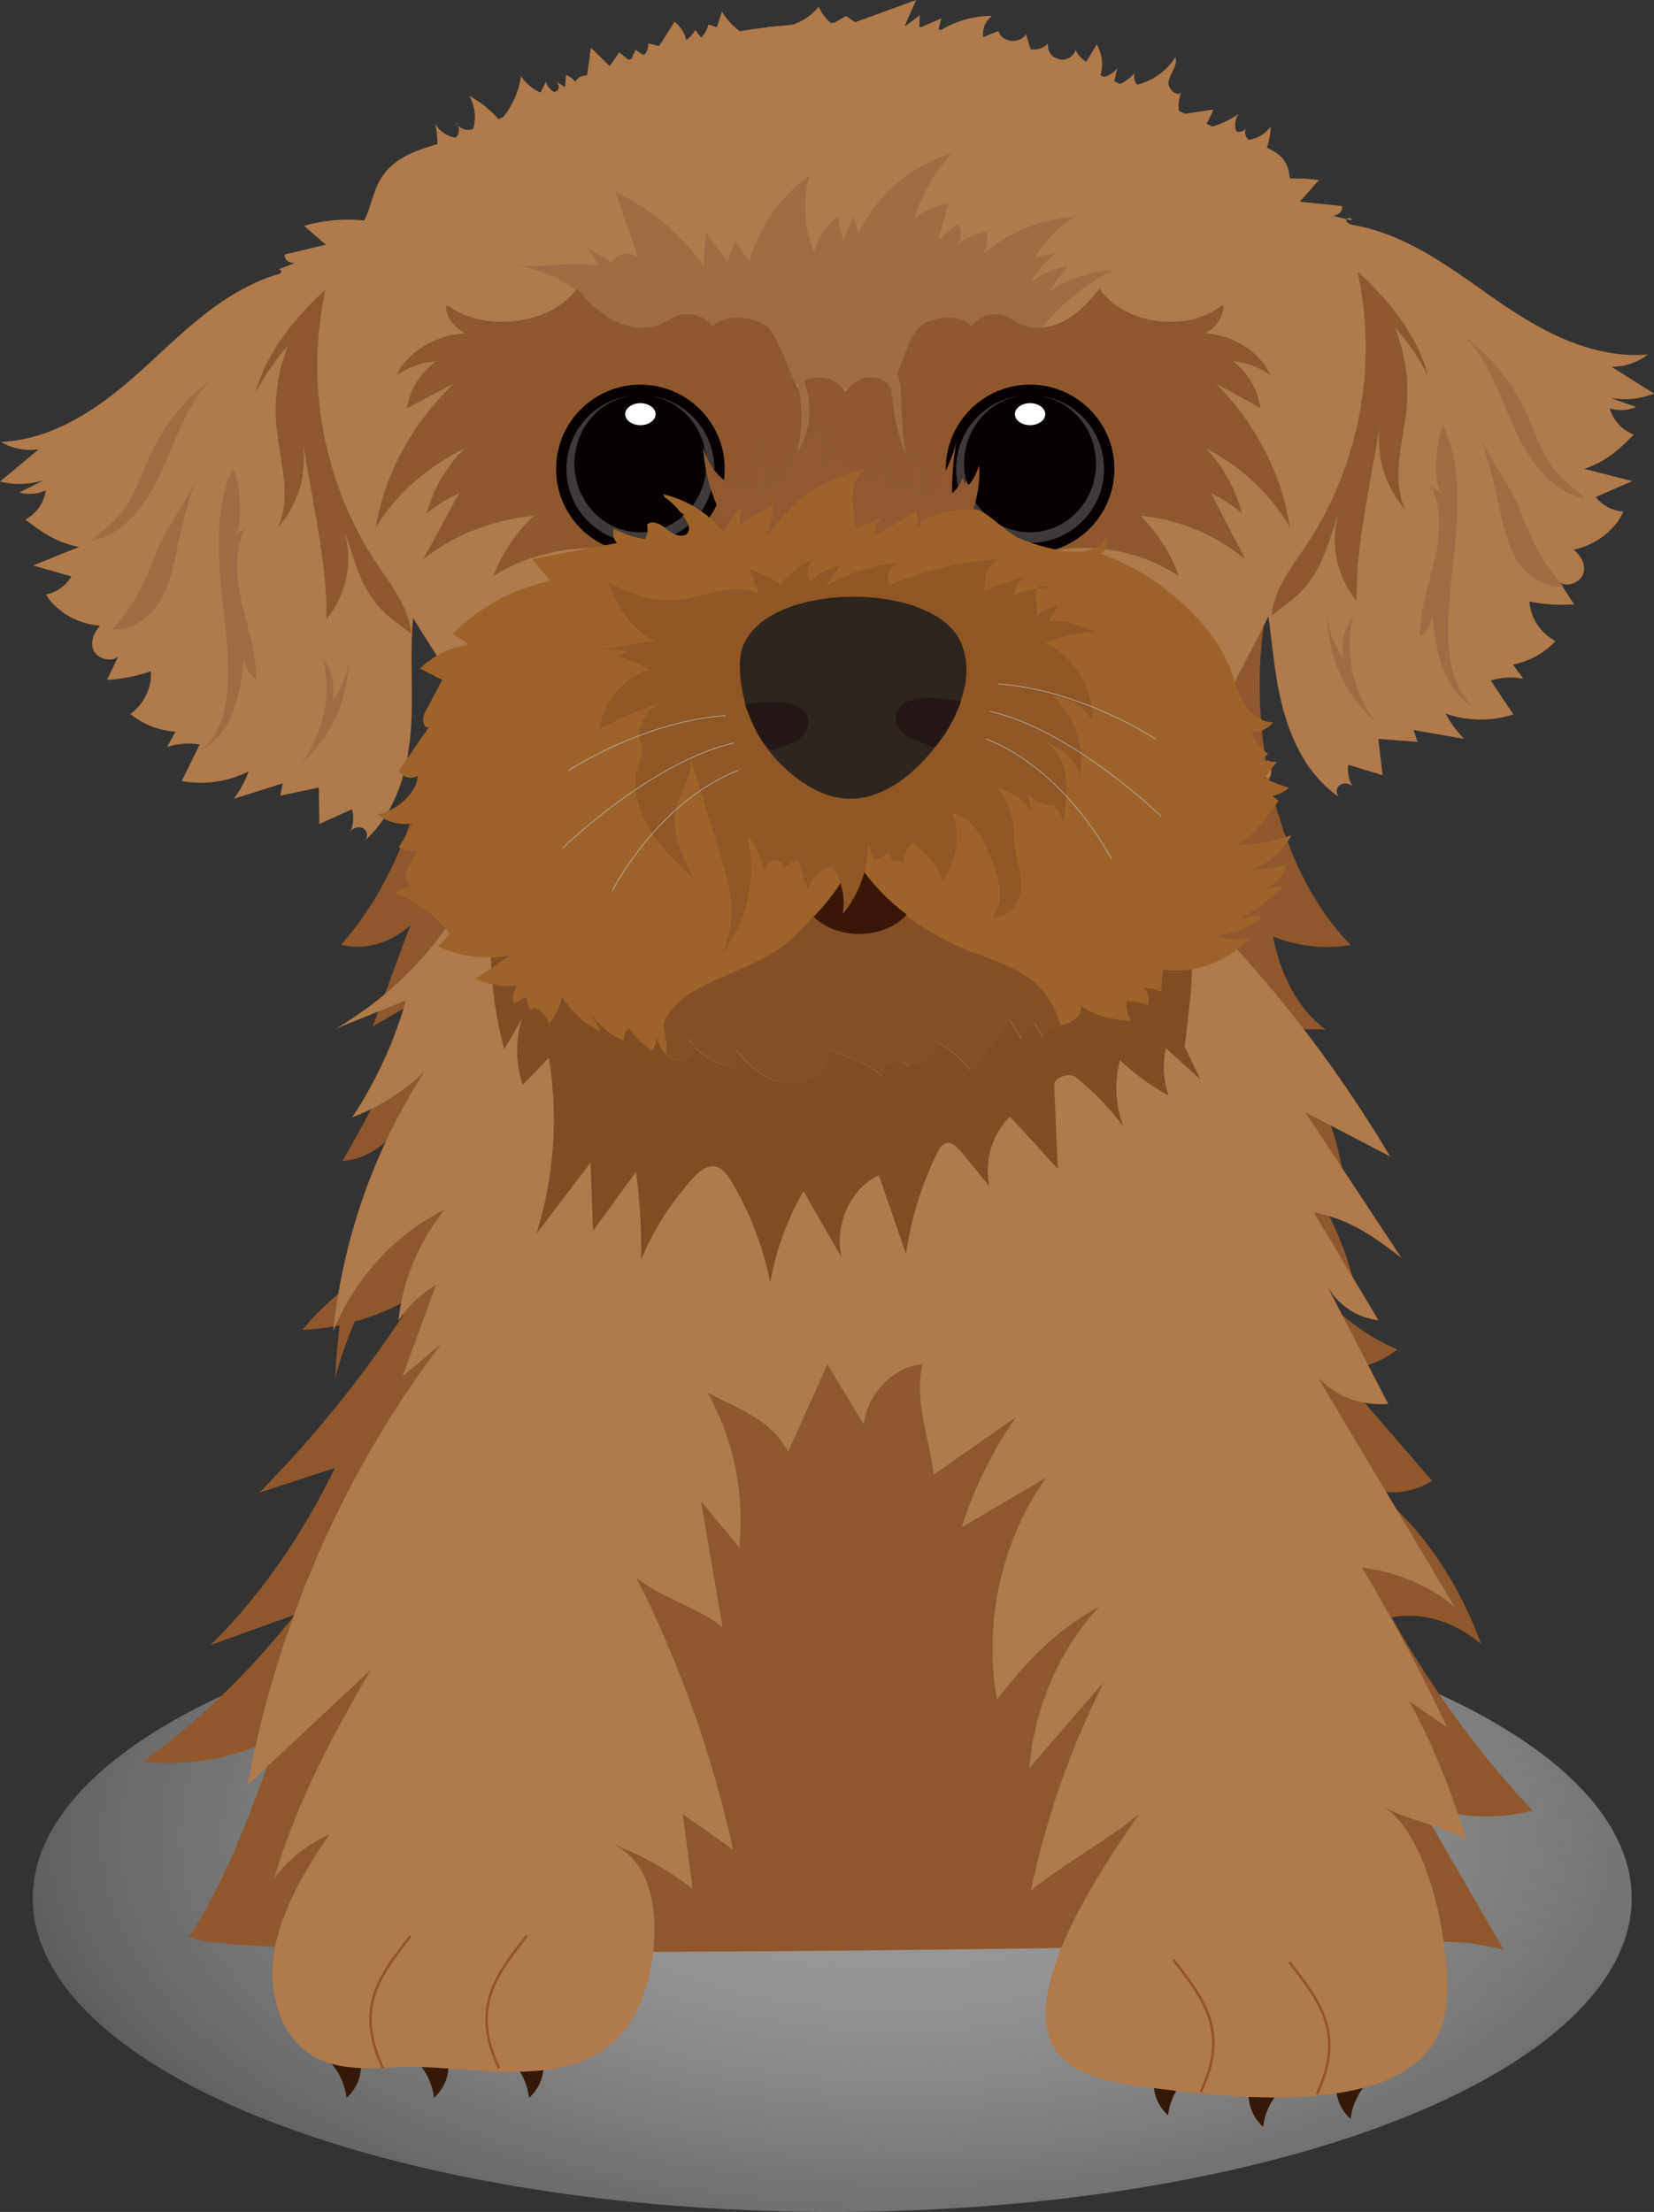 <svg id="body" xmlns="http://www.w3.org/2000/svg" xmlns:xlink="http://www.w3.org/1999/xlink" viewBox="0 0 683.871 914.722"><rect x="0" y="0" width="683.871" height="914.722" fill="#333333" stroke="none"/><defs><style>.cls-1{fill:url(#未命名漸層_58);}.cls-2{fill:#341909;}.cls-3{fill:#90572d;}.cls-4{fill:#b07a4a;}.cls-5{fill:#824c22;}.cls-6{fill:#a16c42;}.cls-7{fill:#070001;}.cls-8{fill:url(#未命名漸層_125);}.cls-9{fill:#fff;}.cls-10{fill:url(#未命名漸層_125-2);}.cls-11{fill:#91582f;}.cls-12{fill:#9f6329;}.cls-13{fill:#864e24;}.cls-14{fill:#391708;}.cls-15{fill:#905724;}.cls-16{fill:#2e261e;}.cls-17{fill:#231815;}.cls-18,.cls-19{fill:none;}.cls-18{stroke:#c0bebe;stroke-linecap:round;stroke-linejoin:round;stroke-width:0.25px;}.cls-19{stroke:#955324;stroke-miterlimit:10;}</style><radialGradient id="未命名漸層_58" cx="427.921" cy="781.586" fx="393.804" fy="768.742" r="501.486" gradientTransform="translate(-34.395 370.328) scale(1 0.501)" gradientUnits="userSpaceOnUse"><stop offset="0" stop-color="#9f9e9f"/><stop offset="0.996" stop-color="#f6f7f5" stop-opacity="0"/></radialGradient><radialGradient id="未命名漸層_125" cx="459.969" cy="227.372" r="35.168" gradientTransform="translate(37.317 -4.392) scale(0.92 0.957)" gradientUnits="userSpaceOnUse"><stop offset="0.141" stop-color="#3e3a39"/><stop offset="0.559" stop-color="#424242"/><stop offset="0.863" stop-color="#3e3a39"/></radialGradient><radialGradient id="未命名漸層_125-2" cx="284.758" cy="227.372" r="35.168" xlink:href="#未命名漸層_125"/></defs><title>jimmy</title><ellipse class="cls-1" cx="344.093" cy="785.023" rx="330.566" ry="129.698"/><path class="cls-2" d="M207.65,872.832a25.948,25.948,0,0,1,6.191,14.051,17.807,17.807,0,0,0,5.974-14.283l-11.576-.188" transform="translate(-34.395 -19.355)"/><path class="cls-2" d="M171.485,872.832a25.948,25.948,0,0,1,6.191,14.051A17.807,17.807,0,0,0,183.65,872.6l-11.576-.188" transform="translate(-34.395 -19.355)"/><path class="cls-2" d="M246.945,872.832a25.948,25.948,0,0,1,6.191,14.051A17.807,17.807,0,0,0,259.11,872.6l-11.576-.188" transform="translate(-34.395 -19.355)"/><path class="cls-2" d="M562.862,884.844a25.948,25.948,0,0,0-6.191,14.051,17.807,17.807,0,0,1-5.974-14.283l11.576-.188" transform="translate(-34.395 -19.355)"/><path class="cls-2" d="M599.027,881.557a25.948,25.948,0,0,0-6.191,14.051,17.807,17.807,0,0,1-5.974-14.283l11.576-.188" transform="translate(-34.395 -19.355)"/><path class="cls-2" d="M523.567,880.068a25.948,25.948,0,0,0-6.191,14.051,17.807,17.807,0,0,1-5.974-14.283l11.576-.188" transform="translate(-34.395 -19.355)"/><path class="cls-3" d="M668.096,768.098c-21.644-22.851-41.303-49.769-58.35-79.894,12.738-2.353,25.976,1.604,37.081,11.085-10.17-27.53-26.193-50.296-45.245-64.285a29.009,29.009,0,0,0,24.9-3.295q-19.556-22.669-39.112-45.338c-.201-.64-.433-1.258-.642-1.893,8.698,1.582,17.721-.889,25.413-7.077-15.313-6.456-29.475-18.272-41.382-33.831a60.02,60.02,0,0,1,25.673,16.131c-5.087-27.647-17.792-52.17-34.672-66.927,11.668-.401,23.28,8.653,29.497,23.001-2.761-28.28-13.874-54.631-29.964-71.051l21.245.383c-10.578-7.508-18.723-21.91-21.741-38.44a60.168,60.168,0,0,0,32.074,3.493c-30.87-31.22-45.218-93.017-33.67-145.016C461.384,374.526,322.466,402.041,213.544,317.652c-4.189,36.259-18.105,69.958-38.156,92.397,9.819,2.419,20.219-.506,28.706-8.075q-7.8,20.937-15.601,41.875,10.074-5.872,20.149-11.745A464.183,464.183,0,0,1,175.951,499.444c8.91-.544,17.555-5.97,24.176-14.62-10.677,19.787-18.453,42.804-22.924,67.092-6.347,5.369-12.523,10.893-17.669,17.399a97.02,97.02,0,0,0,15.314-1.923c-.874,7.155-1.547,14.363-1.822,21.624a168.988,168.988,0,0,1,8.075-23.171,99.674,99.674,0,0,0,20.379-8.139c-.128,1.834-.29,3.667-.366,5.498A488.108,488.108,0,0,1,141.629,636.631q15.624-5.116,31.247-10.231c-13.974,28.733-31.514,53.696-51.496,73.283q17.517-6.323,35.034-12.647c-19.148,24.134-40.396,44.652-63.061,60.893a101.126,101.126,0,0,0,55.736-10.187c-8.932,26.394-22.289,61.649-36.498,82.434,15.873,12.841,504.036,2.258,504.036,2.258,17.677,0,22.073-.917,39.528,3.195q-17.496-30.146-34.991-60.292A76.773,76.773,0,0,0,668.096,768.098Z" transform="translate(-34.395 -19.355)"/><path class="cls-4" d="M545.73,411.795A531.533,531.533,0,0,1,609.137,497.588l-35.042-18.266L613.959,539.716c-12.021-9.438-21.73-16.123-36.406-19.067l26.809,44.705a28.26,28.26,0,0,1-21.125-13.972l25.154,48.585c-11.312.583-20.818-2.521-29-10.86l56.312,94.561a74.193,74.193,0,0,0-38.164-16.013q19.139,32.009,35.136,65.992l-15.598-10.773a295.463,295.463,0,0,1,23.452,57.149c-11.142-6.291-23.554-7.557-34.697-13.844,20.616,11.631,30.021,65.354,25.988,86.126-8.632,44.462-87.148,34.874-122.739,30.247-13.763-1.789-36.184-4.694-41.187-21.501-7.716-25.917,24.232-72.459,37.545-91.546-13.766,11.294-31.029,20.44-44.795,31.734a348.64,348.64,0,0,1,30.334-86.556L460.004,750.463c1.991-24.904,12.399-48.949,28.887-66.735-18.178,10.157-29.197,21.686-42.308,38.509-5.672-31.839,1.939-66.097,20.405-91.853L432.072,650.926A166.174,166.174,0,0,1,454.504,605.367L420.412,629.195c-1.946-16.614-7.899-29.372-4.694-45.763-12.059,1.304-22.612,12.181-24.232,24.975l-14.973-24.834-16.278,36.205c-7.06-13.605-20.197-17.463-33.214-24.493a108.761,108.761,0,0,1,12.994,63.974l-15.786-19.134q4.454,26.055,8.908,52.109c-11.382-8.796-24.211-11.55-35.593-20.345a471.252,471.252,0,0,1,39.91,112.287l-20.795-14.657q2.081,15.524,4.161,31.049a124.818,124.818,0,0,0-34.909-19.273c26.275,9.376,21.506,54.827,9.204,74.024-20.474,31.947-66.934,17.066-97.523,18.913-12.24.739-25.431,1.224-35.694-5.92-13.124-9.135-17.125-28.476-13.597-44.746s13.026-32.166,22.305-45.627a57.007,57.007,0,0,0-22.801,18.219c8.959-30.864,23.895-58.864,39.923-86.291l-50.934,47.603c12.274-66.47,39.981-129.644,79.965-182.327l-15.969,13.46,13.859-37.835A47.057,47.057,0,0,0,199.103,565.557a88.979,88.979,0,0,1,19.103-45.929c-20.401,10.058-37.124,28.32-46.054,50.293a244.942,244.942,0,0,1,37.839-107.532A87.793,87.793,0,0,1,179.998,481.435a172.964,172.964,0,0,0,22.249-48.375l-29.036,11.697a147.822,147.822,0,0,0,53.5-53.913c71.447,9.844,142.935,19.76,214.966,21.12C476.488,412.621,512.157,421.619,545.73,411.795Z" transform="translate(-34.395 -19.355)"/><path class="cls-5" d="M513.671,375.883c17.37,25.485,14.454,44.664,10.523,76.326l6.461,13.46-14.246-12.85a37.356,37.356,0,0,0,1.125,19.566,95.472,95.472,0,0,1-20.045-14.627,44.252,44.252,0,0,0,1.505,27.654,105.533,105.533,0,0,0-20.049-20.749c-2.381-1.86-8.803.188-8.665,3.418l1.474,34.661-19.704-21.625c-7.302,6.83-10.773,18.338-8.648,28.673l-11.586-14.067c-1.715-2.083-4.016-4.366-6.455-3.57-1.666.544-2.688,2.357-3.521,4.049a139.98,139.98,0,0,0-12.848,41.741l-11.219-32.556c-11.586,5.159-18.575,20.587-15.401,33.992l-15.775-27.384a116.601,116.601,0,0,0-13.728,37.653,133.138,133.138,0,0,0-15.88-41.421c-1.702-2.864-3.821-5.878-6.865-6.47-3.566-.694-6.829,2.196-9.396,5.03a120.069,120.069,0,0,0-21.276,33.416,227.492,227.492,0,0,0-2.139-36.234L279.607,528.372l-1.053-28.181-22.39,29.4a158.149,158.149,0,0,0,5.153-72.776l-10.779,11.104a43.423,43.423,0,0,1-.285-27.241l-7.377,12.585a164.882,164.882,0,0,1-5.348-51.311c19.189,11.283,41.726,8.768,63.417,9.858,73.801,3.71,153.371,2.28,213.468-45.432C516.8,368.577,514.45,372.549,513.671,375.883Z" transform="translate(-34.395 -19.355)"/><path class="cls-4" d="M558.388,333.89q-.269,3.455-.538,6.91a3.481,3.481,0,0,0,.605.409C560.594,342.046,560.577,333.193,558.388,333.89Z" transform="translate(-34.395 -19.355)"/><path class="cls-4" d="M557.851,340.799l-.046-.031c-.045.898-.122,1.795-.161,2.693Q557.747,342.13,557.851,340.799Z" transform="translate(-34.395 -19.355)"/><path class="cls-4" d="M591.36,169.788l5.447,6.018a66.389,66.389,0,0,0-7.595-27.471,9.212,9.212,0,0,0,7.115-2.149l-10.217-7.189c2.67.185,3.89-3.799,2.336-5.978-1.554-2.179-4.432-2.863-7.057-3.39q2.274-3.642,4.548-7.283-3.661-.512-7.321-1.024,3.639-4.833,7.279-9.666c-3.034,4.03-14.047-5.426-15.557-7.704C566.696,98.459,569.093,91,565.315,85.7c-4.251-5.963-13.525-6.969-19.788-9.681-10.136-4.39-20.111-9.139-30.125-13.797-20.58-9.574-41.37-19.007-63.409-24.735a272.366,272.366,0,0,0-120.541-3.674,247.274,247.274,0,0,0-58.429,19.134c-15.051,7.16-29.947,14.647-45.084,21.627-12.056,5.56-28.206,5.844-36.066,18.639-5.971,9.72-4.422,25.885-20.239,24.031q3.64,4.834,7.281,9.668-3.661.512-7.321,1.024,2.274,3.642,4.547,7.283c-2.624.526-5.502,1.211-7.056,3.39-1.554,2.179-.334,6.163,2.335,5.978q-5.108,3.594-10.217,7.189a9.213,9.213,0,0,0,7.115,2.149,66.388,66.388,0,0,0-7.595,27.471q2.724-3.009,5.447-6.018c-2.491,14.949,4.793,28.436,12.662,42.004,7.392,31.142,32.581,67.834,50.004,93.98a66.402,66.402,0,0,0,19.338,44.975c29.528,29.363,66.153,19.905,107.527,15.181,41.373-4.724,81.316-17.635,122.061-26.231,22.728-4.795,46.124-2.915,47.74-1.827,12.416-33.724,40.571-76.552,51.454-112.011,3.933-12.815,8.73-25.724,11.379-38.731C591.183,185.334,592.69,177.773,591.36,169.788Z" transform="translate(-34.395 -19.355)"/><path class="cls-4" d="M549.662,241.062c8.924,17.705,9.331,37.935,12.309,57.319s9.7,39.79,27.102,51.304a3.289,3.289,0,0,1-.873-5.522c1.861-1.51,5.287-.755,6.037,1.331a14.162,14.162,0,0,1-2.415-9.878l14.241,4.305-1.794-15.006,16.225,1.245-1.644-4.911,20.866,3.641a46.398,46.398,0,0,1-7.591-10.423,44.105,44.105,0,0,0,28.005.325l-9.357-14.001a28.019,28.019,0,0,1,13.516-.73l-4.351-5.885a32.254,32.254,0,0,0,17.595-9.733A20.138,20.138,0,0,1,666.764,268.099a66.043,66.043,0,0,0,18.452,1.153l-5.965-9.129c3.084,2.412,8.626.038,9.789-3.568s-.964-7.398-3.96-9.896c9.072-1.872,17.05-7.984,20.544-15.737a15.887,15.887,0,0,1-11.434-6.027l15.09-6.589-19.887-5.072c8.793-2.888,14.361-7.853,20.566-14.19a16.131,16.131,0,0,1-9.98-10.805,16.306,16.306,0,0,0,10.921-.556l-10.71-3.817a32.219,32.219,0,0,0,18.076-1.762l-17.602-11.079a24.116,24.116,0,0,0,15.074-5.093c-23.253,1.966-44.494-9.89-62.607-22.474s-36.148-26.839-58.821-30.989c-1.448-.265-3.245-.82-3.277-2.148s3.127-.695,1.94.141l-8.372-2.106c2.373.86,5.379-1.629,4.611-3.817l-17.365-1.776,7.845-8.919a66.409,66.409,0,0,0-35.581,4.597c3.152,10.618,12.425,22.762,22.233,29.247,3.069,2.029,6.618,4.056,7.587,7.382.656,2.25-.029,4.652-.638,6.948a108.096,108.096,0,0,0-3.219,37.323c.388,4.315,1.035,8.692.047,12.97-1.099,4.759-4.126,8.995-6.651,13.335a71.975,71.975,0,0,0-9.102,25.883c-.447,3.105-.853,6.554-3.468,8.693S549.276,244.172,549.662,241.062Z" transform="translate(-34.395 -19.355)"/><path class="cls-4" d="M209.298,254.712c-6.513,18.727-4.25,38.834-4.648,58.441s-4.372,40.722-20.105,54.428a3.289,3.289,0,0,0,.138-5.589c-2.044-1.252-5.34-.052-5.809,2.115a14.162,14.162,0,0,0,1.092-10.11L166.416,360.141l-.199-15.112-15.919,3.372.983-5.084-20.204,6.359a46.398,46.398,0,0,0,6.151-11.332,44.105,44.105,0,0,1-27.718,4.013l7.43-15.112a28.019,28.019,0,0,0-13.494,1.058l3.537-6.407a32.254,32.254,0,0,1-18.724-7.329,20.138,20.138,0,0,0,8.52-17.622A66.043,66.043,0,0,1,78.64,300.519l4.71-9.835c-2.74,2.797-8.546,1.174-10.174-2.247s-.019-7.46,2.622-10.332c-9.239-.661-17.953-5.667-22.439-12.893a15.887,15.887,0,0,0,10.54-7.481l-15.827-4.543,19.046-7.648c-9.097-1.704-15.27-5.892-22.257-11.356a16.131,16.131,0,0,0,8.469-12.026,16.306,16.306,0,0,1-10.899.888l10.114-5.195a32.219,32.219,0,0,1-18.15.635l15.988-13.302a24.116,24.116,0,0,1-15.614-3.062c23.309-1.116,42.803-15.667,59.1-30.528,16.296-14.861,32.295-31.368,54.224-38.47a6.527,6.527,0,0,0,2.232-.759c.988-.823-.042-1.885-1.135-1.414,2.627-1.132,5.325-2.125,7.984-3.183-2.239,1.165-5.547-.906-5.074-3.176L169.08,120.542l-8.952-7.807a66.409,66.409,0,0,1,35.876-.132c-1.725,10.941-9.317,24.201-18.185,31.922-2.775,2.416-6.026,4.892-6.548,8.318-.353,2.317.642,4.608,1.548,6.804a108.095,108.095,0,0,1,8.11,36.573c.184,4.329.119,8.753,1.662,12.863,1.717,4.572,5.275,8.373,8.351,12.342a71.975,71.975,0,0,1,12.433,24.458c.852,3.019,1.709,6.385,4.583,8.16S210.089,257.744,209.298,254.712Z" transform="translate(-34.395 -19.355)"/><path class="cls-6" d="M444.221,174.739l5.282,8.153a92.738,92.738,0,0,1,44.686-51.664,49.316,49.316,0,0,0-26.589,9.179l8.008-10.806a33.242,33.242,0,0,0-15.105,6.592,33.949,33.949,0,0,1,11.031-12.172l-9.2,1.648a50.553,50.553,0,0,1,16.558-16.703,64.592,64.592,0,0,0-39.5,16.869,9.659,9.659,0,0,0,2.672-10.491,25.046,25.046,0,0,0-13.272,6.409,7.218,7.218,0,0,0,1.61-9.79l-8.241,6.788,4.387-15.29a31.257,31.257,0,0,0-13.957,6.166,64.353,64.353,0,0,1,15.436-26.849A61.949,61.949,0,0,0,389.333,116.136l-2.044-7.473-4.077,9.709a21.442,21.442,0,0,1-2.044-9.707,27.387,27.387,0,0,0-10.141,14.917,47.75,47.75,0,0,1-1.884-31.634,65.043,65.043,0,0,0-24.913,35.514l-6.008-8.393-2.939,8.737-9.041-12.257-.898,13.766a95.317,95.317,0,0,0-36.427-30.541q4.611,13.478,9.222,26.956a7.856,7.856,0,0,0-10.997,1.95l-9.464-5.463,4.286,7.007c-13.234-2.052-23.073,1.541-36.307-.512a57.686,57.686,0,0,1,43.706,29.921,6.726,6.726,0,0,1-5.241-4.827c6.484,8.047,16.191,22.673,19.56,32.443a89.981,89.981,0,0,0,23.956-3.208c6.036-1.658,11.926-3.952,18.117-4.875,6.537-.974,13.194-.388,19.776.2,17.348,1.55,34.745,3.108,51.784,6.715,12.596,2.667,28.011,5.594,36.432-4.145C452.084,180.033,444.331,172.848,444.221,174.739Z" transform="translate(-34.395 -19.355)"/><path class="cls-3" d="M567.735,237.512c-3.322-21.958-14.127-42.99-30.647-59.655q9.246,5.15,18.492,10.301a30.137,30.137,0,0,0-11.344-19.412,31.466,31.466,0,0,1,15.401,5.759c-4.304-9.621-15.235-16.641-26.921-17.288,4.453-2.395,7.573-6.898,7.615-11.505,0,.323-1.497.222-1.497.545-14.67,10.81-39.937,6.995-49.711-7.507-4.064,4.778-8.253,9.66-13.951,12.882-5.698,3.222-13.314,4.485-19.244,1.611-2.019-.979-3.76-2.385-5.862-3.215-4.929-1.945-11.394.085-13.828,4.343-4.811-4.827-13.876-4.501-20.011-1.039-6.135,3.462-10.036,21.251-13.716,26.8-1.228-4.457-8.243-5.915-12.804-3.725a14.966,14.966,0,0,0-5.683,5.017,15.576,15.576,0,0,0-6.008-5.017c-4.823-2.19-12.239-.732-13.538,3.725-3.891-5.55-8.015-23.338-14.502-26.8-6.486-3.462-16.07-3.788-21.156,1.039-2.573-4.258-9.408-6.288-14.62-4.343-2.223.83-4.063,2.236-6.197,3.215-6.27,2.875-14.322,1.611-20.346-1.611-6.024-3.222-10.453-8.104-14.749-12.882-10.333,14.502-37.047,18.317-52.557,7.507,0-.323-1.583-.222-1.583-.545.044,4.606,3.343,9.109,8.051,11.505-12.355.647-23.912,7.667-28.462,17.288a34.44,34.44,0,0,1,16.283-5.759c-6.625,4.976-10.975,12.017-11.993,19.412q9.776-5.151,19.551-10.301c-17.466,16.665-28.89,37.696-32.402,59.655,8.148-13.529,21.047-25.03,36.673-32.702a60.964,60.964,0,0,0-15.696,26.828,65.92,65.92,0,0,1,13.471-8.311q-7.456,13.679-14.912,27.358c12.352-9.965,28.71-16.401,45.771-18.008a67.144,67.144,0,0,0-16.732,24.926c14.506-9.277,33.621-13.346,51.67-11,11.528,1.498,22.434,5.456,33.946,7.044,22.131,3.054,39.358-7.097,53.942-21.014.12.378.197.765.322,1.142a11.122,11.122,0,0,0,5.775-3.551,11.878,11.878,0,0,0,6.105,3.551c.071-.202.114-.411.183-.614,13.683,13.646,29.83,23.502,50.498,20.486,10.888-1.588,21.203-5.545,32.107-7.044,17.071-2.346,35.152,1.724,48.872,11a67.509,67.509,0,0,0-15.826-24.926,79.481,79.481,0,0,1,43.292,18.008q-7.052-13.679-14.104-27.358a61.877,61.877,0,0,1,12.741,8.311,61.83,61.83,0,0,0-14.846-26.828C547.828,212.482,560.028,223.983,567.735,237.512Z" transform="translate(-34.395 -19.355)"/><circle class="cls-7" cx="425.899" cy="193.931" r="34.872"/><path class="cls-8" d="M460.294,182.702a30.584,30.584,0,1,0,30.584,30.584A30.584,30.584,0,0,0,460.294,182.702Zm0,56.797c-15.065,0-27.278-12.715-27.278-28.398,0-15.684,12.213-28.398,27.278-28.398,15.065,0,27.278,12.714,27.278,28.398C487.572,226.784,475.359,239.499,460.294,239.499Z" transform="translate(-34.395 -19.355)"/><ellipse class="cls-9" cx="425.899" cy="171.274" rx="6.274" ry="4.552"/><circle class="cls-7" cx="264.779" cy="193.931" r="34.872"/><path class="cls-10" d="M299.174,182.702a30.584,30.584,0,1,0,30.584,30.584A30.584,30.584,0,0,0,299.174,182.702Zm0,56.797c-15.065,0-27.278-12.715-27.278-28.398,0-15.684,12.213-28.398,27.278-28.398,15.065,0,27.278,12.714,27.278,28.398C326.451,226.784,314.239,239.499,299.174,239.499Z" transform="translate(-34.395 -19.355)"/><ellipse class="cls-9" cx="264.779" cy="171.274" rx="6.274" ry="4.552"/><path class="cls-11" d="M427.144,245.108c-.373-.053-.338.659.032.727s.692-.245.936-.532a47.907,47.907,0,0,0,11.14-33.538c-1.062,2.89-2.179,5.869-4.312,8.089a1.752,1.752,0,0,1-.693-2.019l-1.231,1.672a3.557,3.557,0,0,0-.64-2.546,14.39,14.39,0,0,1-4.317,6.343,117.392,117.392,0,0,1,2.331-24.433,51.142,51.142,0,0,1-4.833,14.855c-2.506,4.588-6.292,8.745-11.139,10.704a21.244,21.244,0,0,0-2.445-19.05,116.201,116.201,0,0,1-.22,12.21c-.104,1.475-.353,3.154-1.587,3.969s-3.42-.501-2.685-1.784l-2.551,1.666.502-3.114-4.144,3.393a21.685,21.685,0,0,0-1.487-16.554,20.31,20.31,0,0,1-4.926,13.354,14.36,14.36,0,0,1-1.823-6.743l-1.84,1.866-.294-4.557-4.903,3.381c-.489.337-1.148.679-1.634.338a1.497,1.497,0,0,1-.447-1.182c-.127-1.929-1.665-2.985-1.792-4.913l-3.506,3.182,1.285-4.579a17.945,17.945,0,0,0-5.745,8.409,28.772,28.772,0,0,1,5.168-20.407c-8.661,5.228-18.217,11.753-19.594,21.776a1.743,1.743,0,0,0-.487-2.95l-1.953,6.705-1.054-6.637a21.56,21.56,0,0,0-2.694,8.992,33.788,33.788,0,0,1-3.875-20.352,25.73,25.73,0,0,0-1.405,21.477,9.402,9.402,0,0,1-5.361-4.001l-.125,3.871a11.993,11.993,0,0,1-6.519-6.508l.999,4.604a24.606,24.606,0,0,1-12.075-16.217,66.788,66.788,0,0,0,12.264,35.916c8.202-4.434,19.403-1.11,28.507.903C385.287,245.164,407.368,245.44,427.144,245.108Z" transform="translate(-34.395 -19.355)"/><path class="cls-12" d="M557.571,349.03a16.213,16.213,0,0,0,1.923-.26A4.335,4.335,0,0,0,557.571,349.03Z" transform="translate(-34.395 -19.355)"/><path class="cls-12" d="M557.235,386.752q-2.571.335-5.141.669A12.487,12.487,0,0,0,557.235,386.752Z" transform="translate(-34.395 -19.355)"/><path class="cls-12" d="M318.238,448.975a29.065,29.065,0,0,0,2.485,2.884A3.554,3.554,0,0,0,318.238,448.975Z" transform="translate(-34.395 -19.355)"/><path class="cls-12" d="M566.371,376.671a28.351,28.351,0,0,1-14.37,2.081,28.096,28.096,0,0,0,16.295-13.962,70.202,70.202,0,0,1-22.259,4.035c7.586-4.398,11.748-11.192,16.96-18.242a4.633,4.633,0,0,0-3.504-1.812,16.213,16.213,0,0,1-1.923.26,4.335,4.335,0,0,1,1.923-.26,16.637,16.637,0,0,0,7.837-3.583q-5.213-1.893-10.425-3.786l5.337-6.906q-3.474-.367-6.95-.735l3.407-2.629a22.177,22.177,0,0,1-6.83-8.912,11.309,11.309,0,0,0,8.924-4.169c-5.217-.012-9.704-3.947-12.307-8.469-2.603-4.522-3.81-9.692-5.777-14.524a65.924,65.924,0,0,0-11.327-17.813,100.733,100.733,0,0,0-42.515-29.176c3.734.342,2.285-4.236,3.692-7.669-5.319,12.657-27.993,5.241-36.702,1.55-5.422-2.297-12.838-10.594-17.438-11.835-3.027-.817-24.577,1.038-24.602,8.598a47.607,47.607,0,0,0-.685-8.204,126.061,126.061,0,0,1-16.848,9.886,6.82,6.82,0,0,1,4.197-7.711q-6.06,2.67-12.118,5.341c-1.21-7.354-4.141-19.661,3.761-24.739-20.283,5.269-28.273,12.055-40.745,27.676a48.939,48.939,0,0,0,2.717-13.143q-6.861,4.248-13.72,8.497a12.361,12.361,0,0,1,1.119-7.45,29.039,29.039,0,0,0-7.816,10.656,45.161,45.161,0,0,0-25.169-15.779c.243.398.453.816.72,1.198a32.203,32.203,0,0,1,6.6,6.322,22.333,22.333,0,0,0,3.625,1.865,20.542,20.542,0,0,0-3.025-1.011,31.553,31.553,0,0,1,1.78,2.657c.757,1.305,1.439,2.867.905,4.279-1.174,3.111-5.916,1.761-8.457-.383-2.541-2.145-6.32-4.638-8.735-2.352a8.192,8.192,0,0,1-.906,5.996,40.668,40.668,0,0,1-12.777-4.336,5.71,5.71,0,0,0,1.272,5.929q-17.535,3.35-35.07,6.699,3.759,4.511,7.519,9.022a79.409,79.409,0,0,0-40.38,21.895q3.409,2.206,6.82,4.411a35.594,35.594,0,0,0-20.319,9.89q4.592,2.358,9.185,4.715l-7.321,13.681c-1.307,2.442-.258,7.229,1.978,5.593q-6.342,9.135-12.684,18.27a5.713,5.713,0,0,0,7.81,2.113c.013,7.096-9.511,15.046-16.563,15.839A17.844,17.844,0,0,0,205.67,359.695q-3.225,4.996-6.449,9.993a13.55,13.55,0,0,0,8.566,1.358c-3.81,4.091-7.677,10.633-3.761,14.622l-6.618,3.028a47.435,47.435,0,0,1,22.912,16.916q-2.389,2.544-4.778,5.089a50.292,50.292,0,0,0,29.693,3.877c-4.646,3.049-9.576,6.516-14.223,9.565a33.483,33.483,0,0,0,17.311,2.741,9.724,9.724,0,0,0-1.647,7.565q2.574-1.39,5.148-2.781.821,2.746,1.643,5.493c2.737-2.794,6.745,1.824,7.867,5.571a24.457,24.457,0,0,0,5.463-11.283c3.86,6.564,9.097,10.993,15.88,14.454q-1.923-3.681-3.847-7.363a31.179,31.179,0,0,0,13.486,11.28,5.734,5.734,0,0,1,2.104-5.337,41.787,41.787,0,0,0,9.371,9.38A6.997,6.997,0,0,0,305.07,446.014c.999,3.295,2.07,6.717,4.434,9.22,2.363,2.504,6.431,3.759,9.325,1.894a5.065,5.065,0,0,0,1.893-5.269,29.065,29.065,0,0,1-2.485-2.884,3.554,3.554,0,0,1,2.485,2.884A30.367,30.367,0,0,0,338.37,460.844q-.037-3.799-.073-7.599c5.26,6.839,12.301,13.078,20.865,14.125,8.565,1.046,18.284-5.217,18.179-13.845,7.096,3.169,15.974,5.66,21.634,10.984-.493-5.208,7.825-8.299,10.854-4.034a14.684,14.684,0,0,0,11.776-10.06A41.137,41.137,0,0,1,435.299,461.925a98.997,98.997,0,0,0,16.193-20.938q2.52,4.102,5.038,8.204a21.43,21.43,0,0,1,5.162-7.107q1.842,3.208,3.682,6.416c1.041-3.824,5.915-4.672,9.735-5.728,3.819-1.056,7.972-5.246,5.501-8.344,5.164,4.768,14.515,7.023,21.543,6.998a11.101,11.101,0,0,1-1.933-8.077,21.549,21.549,0,0,1,8.684,1.752,7.146,7.146,0,0,0-1.382-7.087,14.541,14.541,0,0,1,6.952,1.487q.315-4.589.63-9.179A41.159,41.159,0,0,0,550.843,407.415a23.212,23.212,0,0,1-13.497-1.328,29.823,29.823,0,0,0,18.945-7.777,24.366,24.366,0,0,0-10.163,1.463,63.358,63.358,0,0,0,18.597-13.994q-3.744.487-7.489.974a12.487,12.487,0,0,1-5.141.669q2.571-.334,5.141-.669A13.798,13.798,0,0,0,566.371,376.671Z" transform="translate(-34.395 -19.355)"/><path class="cls-6" d="M360.857,166.699a66.751,66.751,0,0,1,3.116,40.151,34.132,34.132,0,0,0-1.899-38.509" transform="translate(-34.395 -19.355)"/><path class="cls-6" d="M409.911,208.305c-2.216-3.398-2.271-12.396-2.607-16.673-.573-7.304.759-15.852-4.993-24.932C402.401,177.794,403.712,198.799,409.911,208.305Z" transform="translate(-34.395 -19.355)"/><path class="cls-3" d="M197.722,276.324l6.72,5.138c-.916-10.913-8.271-20.006-14.346-29.118A148.522,148.522,0,0,1,168.94,139.238c-12.23,10.915-25.101,26.755-28.928,42.694a96.811,96.811,0,0,1,13.571-19.793,71.378,71.378,0,0,0-4.947,33.052c1.278,14.347,6.758,29.56.5,42.533a43.479,43.479,0,0,0,10.017-37.879l4.908,27.874c2.78,15.785,5.569,31.689,5.266,47.714a39.413,39.413,0,0,0,5.499-41.448C182.14,251.975,182.294,264.529,197.722,276.324Z" transform="translate(-34.395 -19.355)"/><path class="cls-3" d="M566.923,268.759l-6.72,5.138c.916-10.913,8.271-20.006,14.346-29.118a148.522,148.522,0,0,0,21.155-113.106c12.23,10.915,25.101,26.755,28.928,42.694a96.811,96.811,0,0,0-13.571-19.793,71.378,71.378,0,0,1,4.947,33.052c-1.278,14.347-6.758,29.56-.5,42.533a43.479,43.479,0,0,1-10.017-37.879l-4.908,27.874c-2.78,15.785-5.569,31.689-5.266,47.714a39.413,39.413,0,0,1-5.499-41.448C582.504,244.41,582.35,256.964,566.923,268.759Z" transform="translate(-34.395 -19.355)"/><path class="cls-6" d="M86.988,228.095c4.211-6.879,6.635-14.681,10.135-21.947a81.388,81.388,0,0,1,24.878-30.019c-10.347,10.18-14.701,24.755-20.724,37.961-5.553,12.176-14.871,26.526-29.125,28.842C77.309,238.172,83.165,234.339,86.988,228.095Z" transform="translate(-34.395 -19.355)"/><path class="cls-6" d="M116.064,215.939a211.933,211.933,0,0,0-7.802,27.262c-1.942,9.035-3.414,18.502-8.579,26.165-4.181,6.204-11.256,10.554-18.818,10.237,8.191-8.834,13.392-19.21,17.818-31.02C102.954,237.185,112.302,226.384,116.064,215.939Z" transform="translate(-34.395 -19.355)"/><path class="cls-6" d="M128.698,296.35c.14,12.04-1.68,25.372-10.786,33.249,13.13-7.355,16.115-24.622,17.492-39.609a11.445,11.445,0,0,0,4.808,10.202c.297-10.698-3.379-21.043-5.802-31.468s-3.473-21.942,1.646-31.341l-5.455,4.431c5.486-4.457,2.621-24.011.196-28.928C118.924,237.636,128.392,270.09,128.698,296.35Z" transform="translate(-34.395 -19.355)"/><path class="cls-6" d="M167.812,291.568a21.772,21.772,0,0,1,4.004,17.86,42.541,42.541,0,0,0,7.512-20.551c-1.755,19.695-5.713,32.64-20.627,46.635C168.046,323.184,171.698,306.606,167.812,291.568Z" transform="translate(-34.395 -19.355)"/><path class="cls-6" d="M674.85,210.506c-4.211-6.879-6.635-14.681-10.135-21.947a81.388,81.388,0,0,0-24.878-30.019c10.347,10.18,14.701,24.755,20.724,37.961,5.553,12.176,14.871,26.526,29.125,28.842C684.528,220.583,678.672,216.75,674.85,210.506Z" transform="translate(-34.395 -19.355)"/><path class="cls-6" d="M645.773,198.35a211.933,211.933,0,0,1,7.802,27.262c1.942,9.035,3.414,18.502,8.579,26.165,4.181,6.204,11.256,10.554,18.818,10.237-8.191-8.834-13.392-19.21-17.818-31.02C658.883,219.596,649.535,208.795,645.773,198.35Z" transform="translate(-34.395 -19.355)"/><path class="cls-6" d="M633.14,278.761c-.14,12.04,1.68,25.372,10.786,33.249-13.13-7.355-16.115-24.622-17.492-39.609a11.445,11.445,0,0,1-4.808,10.202c-.297-10.698,3.379-21.043,5.802-31.468s3.473-21.942-1.646-31.341l5.455,4.431c-5.486-4.457-2.621-24.011-.196-28.928C642.914,220.047,633.445,252.501,633.14,278.761Z" transform="translate(-34.395 -19.355)"/><path class="cls-6" d="M594.025,273.979a21.772,21.772,0,0,0-4.004,17.86,42.541,42.541,0,0,1-7.512-20.551c1.755,19.695,5.713,32.64,20.627,46.635C593.792,305.595,590.14,289.017,594.025,273.979Z" transform="translate(-34.395 -19.355)"/><path class="cls-4" d="M340.951,32.714a27.517,27.517,0,0,1-8.053-8.565l-2.104,6.429-3.498-1.046a12.238,12.238,0,0,1-2.976,5.372L321.846,31.749a11.918,11.918,0,0,1-3.715,4.138A14.297,14.297,0,0,0,313.325,28.335l-6.398,10.041-4.542-1.043a6.284,6.284,0,0,1-1.795,4.98l-3.3-2.313a12.53,12.53,0,0,0-1.907,4.956l-4.964-3.939-3.929,5.653L278.728,39.127l-1.635,11.506a4.847,4.847,0,0,0-4.852,2.571,8.331,8.331,0,0,0-3.777-2.818l-.487,5.005L264.468,53.159a2.783,2.783,0,0,1-.353,4.446,6.553,6.553,0,0,1-4.027-4.483l-2.202,4.505a18.415,18.415,0,0,1-8.076-6.854A34.754,34.754,0,0,1,242.527,67.664c4.689,4.033,10.222,4.202,16.374,3.558s11.993-2.938,17.747-5.209L301.65,56.143c10.284-4.06,20.964-8.389,28.319-16.644,1.882-2.112,3.538-4.474,5.81-6.161C336.889,32.514,339.639,33.152,340.951,32.714Z" transform="translate(-34.395 -19.355)"/><path class="cls-4" d="M521.441,79.894c-1.4-.735-2.099,2.258-.634,2.851s3.033-.515,4.175-1.608a46.945,46.945,0,0,0,11.125-16.498l-14.102,2.127a17.218,17.218,0,0,1,.947-9.748c-1.305,3.199-6.209-.935-5.337-4.277s3.793-6.45,2.785-9.755a26.36,26.36,0,0,1-15.766,11.37,4.318,4.318,0,0,1-.972-4.802,23.507,23.507,0,0,1-9.119,5.816l1.828-7.822a9.697,9.697,0,0,1-7.266,3.822,15.985,15.985,0,0,0-1.269-13.623L483.534,44.89a11.119,11.119,0,0,1-4.403-4.845,5.908,5.908,0,0,1-11.442-2.729,7.795,7.795,0,0,1-7.194,2.364l-1.94-6.273c-2.223,4.396-10.134,3.523-11.345-1.252l-6.284,2.572a9.463,9.463,0,0,1,3.649-8.802,40.513,40.513,0,0,0-22.386,6.679l1.42-5.643-9.124,3.913.186-5.191-6.417,4.829,4.966-11.157-25.295,9.199-3.735-2.609-5.757,3.37a19.252,19.252,0,0,1-5.537-7.208,22.499,22.499,0,0,1-21.19,8.176c20.11,18,47.037,24.432,73.498,29.743s53.591,7.963,79.181,16.538C510.393,78.577,515.28,81.366,521.441,79.894Z" transform="translate(-34.395 -19.355)"/><path class="cls-4" d="M532.225,72.564a37.747,37.747,0,0,0,14.372-6.18,7.867,7.867,0,0,0-1.038,7.273A3.588,3.588,0,0,0,550.125,71.51a4.039,4.039,0,0,0,.581,5.697,13.99,13.99,0,0,0,9.087-5.536,28.663,28.663,0,0,1-7.734,18.848,3.322,3.322,0,0,1-2.08,1.265,3.528,3.528,0,0,1-2.294-1.113c-6.604-5.579-13.7-12.06-14.499-20.667" transform="translate(-34.395 -19.355)"/><path class="cls-4" d="M213.852,90.614a45.634,45.634,0,0,0,.552-20.017,11.665,11.665,0,0,0,8.356,5.674,4.431,4.431,0,0,0-.05-6.472,5.916,5.916,0,0,0,7.337,2.874,17.484,17.484,0,0,0-1.654-13.665A41.436,41.436,0,0,1,247.187,79.395a4.147,4.147,0,0,1,.375,3.126,4.313,4.313,0,0,1-2.671,1.895c-10.608,3.983-22.604,7.961-33.644,3.53" transform="translate(-34.395 -19.355)"/><path class="cls-13" d="M462.52,426.017c-8.665-7.608-20.427-10.33-30.994-14.945-18.727-8.178-36.748-21.982-45.928-40.238,1.173,12.261-13.414,26.101-21.969,34.961-16.021,16.591-43.934,17.246-53.92,34.633-2.421,4.215,1.615,9.862,0,14.429.104.12.178.262.288.378,2.363,2.504,6.431,3.759,9.325,1.894a5.065,5.065,0,0,0,1.893-5.269,29.063,29.063,0,0,1-2.485-2.884,3.554,3.554,0,0,1,2.485,2.884,30.367,30.367,0,0,0,17.647,8.984q-.037-3.799-.073-7.599c5.26,6.839,12.301,13.078,20.865,14.125,8.565,1.046,18.284-5.217,18.179-13.845,7.096,3.169,15.974,5.66,21.634,10.984-.493-5.208,7.825-8.299,10.854-4.034a14.684,14.684,0,0,0,11.776-10.06,41.137,41.137,0,0,1,13.695,11.51,98.997,98.997,0,0,0,16.193-20.938q2.52,4.102,5.038,8.204a21.43,21.43,0,0,1,5.162-7.107q1.842,3.208,3.682,6.416c.803-2.949,3.886-4.125,7.007-4.995A34.129,34.129,0,0,0,462.52,426.017Z" transform="translate(-34.395 -19.355)"/><path class="cls-14" d="M409.287,397.559c-9.592-7.304-17.852-16.254-23.17-26.726l-.122.014c.739,9.285-7.437,19.443-15.143,27.652,4.265,4.288,11.076,7.078,18.776,7.078C397.881,405.577,405.121,402.379,409.287,397.559Z" transform="translate(-34.395 -19.355)"/><path class="cls-15" d="M467.035,326.594a20.579,20.579,0,0,1,13.923,13.138,36.957,36.957,0,0,0-10.841-32.335,18.751,18.751,0,0,1,15.727,9.849c.767-12.924-7.059-25.954-19.167-31.914a51.121,51.121,0,0,1,20.454-4.446,35.024,35.024,0,0,0-19.206-4.575l3.957-6.455a17.539,17.539,0,0,0-8.993,4.513c1.607-4.352-2.31-9.66,1.371-12.67l5.526.847a34.152,34.152,0,0,0-16.008,2.766,11.434,11.434,0,0,1,3.99-7.607l-16.31,5.7c.136-5.871.759-10.023,6.109-12.973a145.684,145.684,0,0,0-45.074,10.816c-2.487-3.466.371-9.059,4.778-9.353a76.2,76.2,0,0,0-31.371,9.724l5.871-8.059a19.188,19.188,0,0,0-12.322,6.445c-2.639-3.378-.735-9,3.484-10.286a34.257,34.257,0,0,0-15.863,11.276,61.775,61.775,0,0,0-12.825-6.437l3.917,10.241c-10.923-5.255-23.666,2.312-35.9,2.846-9.332.407-18.272-3.373-26.495-7.581,3.754,9.805,9.516,19.588,19.284,24.374L281.495,288.092a35.593,35.593,0,0,1,12.644.754l-4.901,1.704a59.164,59.164,0,0,1,13.705,5.78c-11.768,3.698-20.467,14.866-20.74,26.627a1.877,1.877,0,0,1,1.821-2.736c8.141-4.984,14.845-7.344,24.078-10.128-6.531,2.463-10.587,9.748-9.05,16.256a15.995,15.995,0,0,1,.794,3.977,12.826,12.826,0,0,1-1.144,4.047c-3.27,8.795-1.051,18.755,3.684,26.927s11.764,14.896,18.7,21.504c-4.789-9.539-9.698-20.097-6.874-30.318,1.818-6.578,6.781-12.687,5.754-19.417L332.256,373.295c2.048,6.704,4.111,13.484,4.467,20.456a42.974,42.974,0,0,1-3.792,19.885,57.037,57.037,0,0,0,10.431-48.649,29.076,29.076,0,0,1,6.769,14.266c.93-1.815,2.333-3.664,4.419-4.061s4.53,1.691,3.568,3.492a13.991,13.991,0,0,1,6.245-3.68l4.009,12.482a13.709,13.709,0,0,1,9.832-9.808,25.004,25.004,0,0,1,4.615,19.673,46.874,46.874,0,0,0,10.614-29.161l2.396,6.655a7.84,7.84,0,0,0,5.355-2.642,5.579,5.579,0,0,1,2.216,3.671,3.939,3.939,0,0,1,4.35.477,15.925,15.925,0,0,1,3.923-8.486,35.476,35.476,0,0,1,12.801,15.622c5.422-8.25,7.136-18.773,3.731-27.944,8.858,2.235,13.183,11.501,16.31,19.677,2.946,7.702,5.642,17.072.216,23.445,6.376.799,11.403-5.734,11.868-11.82s-1.975-12.011-2.705-18.074c-.374-3.109-.298-6.258-.742-9.359a29.007,29.007,0,0,0-6.209-14.102c7.894,2.273,12.347,5.79,15.829,12.887-1.644-3.189-3.329-6.568-3.067-10.11a14.179,14.179,0,0,0,9.982,4.428,10.304,10.304,0,0,1,4.215,10.522l1.354-14.439C476.06,340.009,474.353,331.702,467.035,326.594Z" transform="translate(-34.395 -19.355)"/><path class="cls-16" d="M341.364,287.207a23.504,23.504,0,0,0-1.044,7.75A58.521,58.521,0,0,0,369.056,344.627a37.129,37.129,0,0,0,12.081,4.651c16.168,2.792,31.227-9.19,40.975-22.388,9.112-12.337,15.887-28.959,9.15-42.738C419.214,259.511,350.902,259.775,341.364,287.207Z" transform="translate(-34.395 -19.355)"/><path class="cls-17" d="M342.518,310.606a74.816,74.816,0,0,1,13.103-.945c5.258.084,11.723,1.742,12.85,6.878.641,2.918-.87,5.972-3.084,7.978s-6.446,3.168-9.214,4.292a4.705,4.705,0,0,1-3.406.456,4.506,4.506,0,0,1-1.709-1.468c-4.158-5.078-6.141-10.788-8.601-16.873" transform="translate(-34.395 -19.355)"/><path class="cls-17" d="M431.635,309.332a84.455,84.455,0,0,0-13.884-1.414c-5.258.084-11.723,1.742-12.85,6.878-.641,2.918.87,5.972,3.084,7.978s6.446,3.168,9.214,4.292c1.089.442,3.191,1.821,4.03.998a13.871,13.871,0,0,0,1.31-1.756c4.158-5.078,6.699-10.572,9.159-16.657" transform="translate(-34.395 -19.355)"/><path class="cls-18" d="M269.43,338.03s30.342-20.228,64.899-22.757" transform="translate(-34.395 -19.355)"/><path class="cls-18" d="M267.039,370.029s36.856-35.781,70.662-43.378" transform="translate(-34.395 -19.355)"/><path class="cls-18" d="M287.552,387.757s18.543-36.664,51.835-49.728" transform="translate(-34.395 -19.355)"/><path class="cls-18" d="M512.118,324.936s-30.342-20.228-64.899-22.757" transform="translate(-34.395 -19.355)"/><path class="cls-18" d="M514.509,356.936s-36.856-35.781-70.662-43.378" transform="translate(-34.395 -19.355)"/><path class="cls-18" d="M493.997,374.663s-18.543-36.664-51.835-49.728" transform="translate(-34.395 -19.355)"/><path class="cls-19" d="M204.118,819.972c-12.642,16.29-23.19,29.523-11.379,54.649" transform="translate(-34.395 -19.355)"/><path class="cls-19" d="M252.095,819.972c-12.642,16.29-23.19,29.523-11.379,54.649" transform="translate(-34.395 -19.355)"/><path class="cls-19" d="M567.503,830.767c12.642,16.29,23.19,29.523,11.379,54.649" transform="translate(-34.395 -19.355)"/><path class="cls-19" d="M519.526,829.774c12.642,16.29,23.19,29.523,11.379,54.649" transform="translate(-34.395 -19.355)"/></svg>